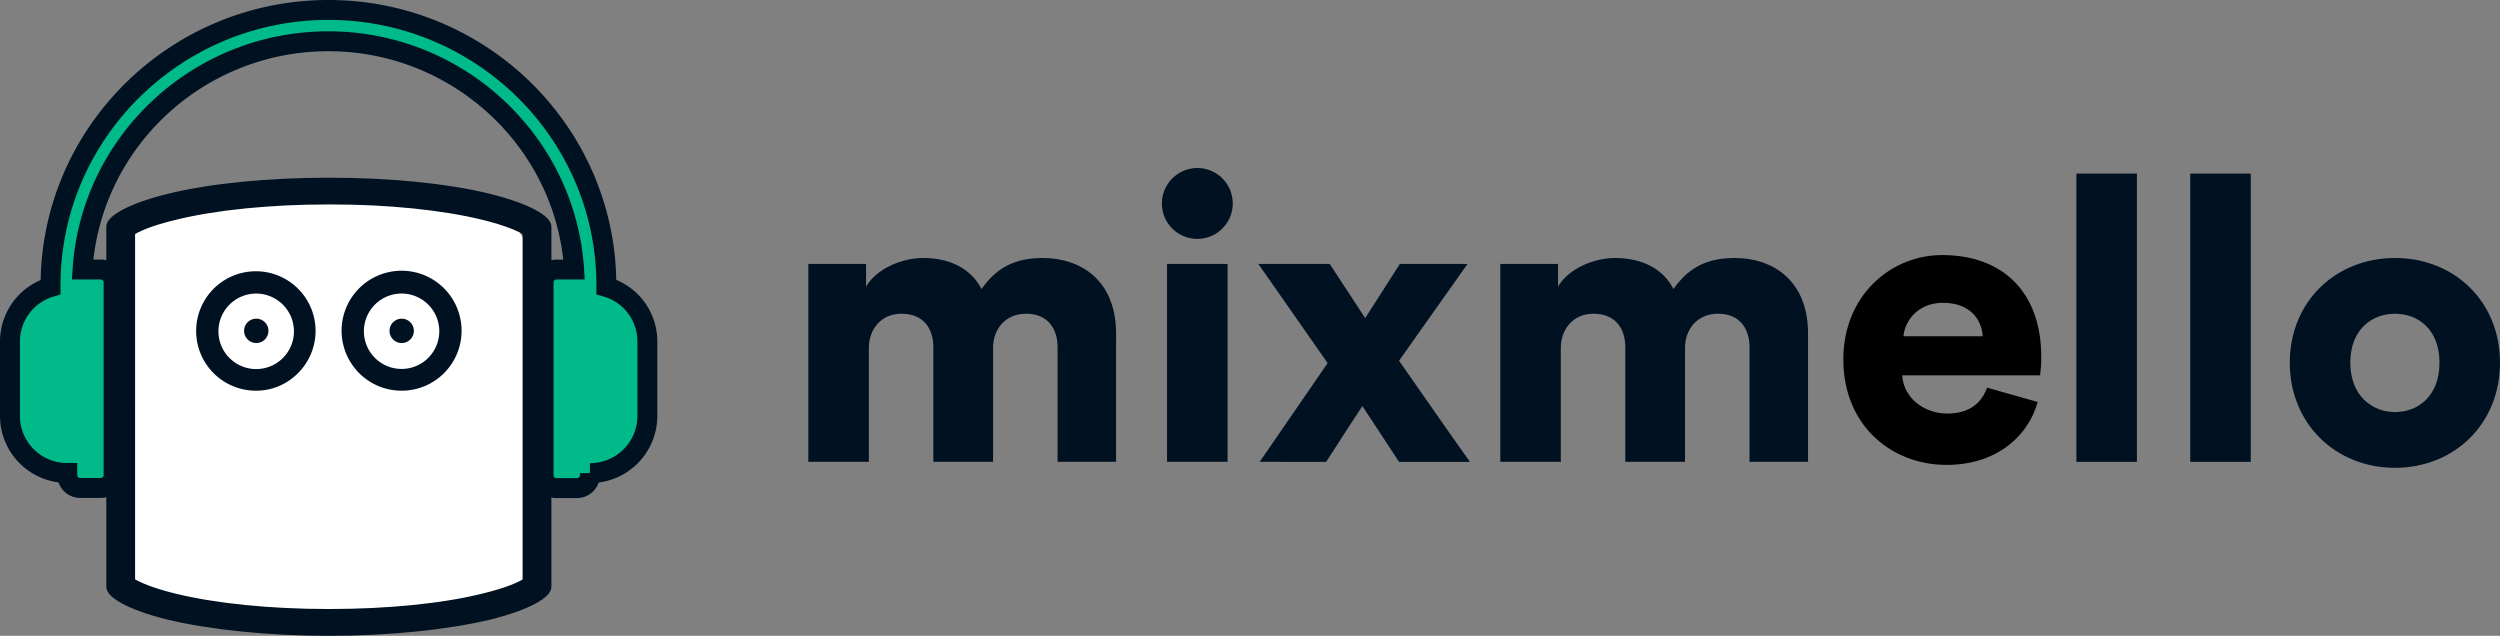 <svg id="f9780802-9fbf-44c7-beb1-32ad03e2672f" data-name="e7ab6e10-da6f-4507-b0cb-b4f6e3fdea87" xmlns="http://www.w3.org/2000/svg" viewBox="0 0 1883.8 479.1"><rect x="0" y="0" width="1883.8" height="479.1" fill="#808080" stroke="none"/><defs><style>.a71cf092-f1df-441d-ac2a-a10393e740a2{fill:#fff;}.a8ec074e-bf85-48ca-a192-b402408928b4,.b6d43c26-b80f-4dc7-8279-d293141a32e3{fill:#012;}.a009ebbd-5fac-4f3e-a54b-97917e330e19,.a8ec074e-bf85-48ca-a192-b402408928b4{stroke:#012;stroke-miterlimit:10;}.a8ec074e-bf85-48ca-a192-b402408928b4{stroke-width:5px;}.a009ebbd-5fac-4f3e-a54b-97917e330e19{fill:#00ba89;stroke-width:15px;}</style></defs><rect class="a71cf092-f1df-441d-ac2a-a10393e740a2" x="97.77" y="170.86" width="296.94" height="272" rx="12"/><rect class="a71cf092-f1df-441d-ac2a-a10393e740a2" x="104.39" y="153.86" width="287.32" height="95.36" rx="12"/><rect class="a71cf092-f1df-441d-ac2a-a10393e740a2" x="97.77" y="431.97" width="299.75" height="27.17" rx="12"/><path class="b6d43c26-b80f-4dc7-8279-d293141a32e3" d="M609.2,348V198.9h43.5V216c7.5-13.2,26.7-21.6,42.9-21.6,21.3,0,36.6,8.7,44.1,23.4,11.7-16.8,26.1-23.4,46.2-23.4,28.2,0,55.2,16.5,55.2,57V348H797V261.6c0-14.1-7.5-25.2-23.7-25.2s-24.9,12.3-24.9,25.5V348h-45V261.6c0-14.1-7.5-25.2-24-25.2-15.9,0-24.6,12.3-24.6,25.8V348Z" transform="translate(-0.1 0)"/><path class="b6d43c26-b80f-4dc7-8279-d293141a32e3" d="M902,126.6a26.7,26.7,0,1,1-26.4,27v-.3A26.83,26.83,0,0,1,902,126.6ZM879.5,348V198.9h45.6V348Z" transform="translate(-0.1 0)"/><path class="b6d43c26-b80f-4dc7-8279-d293141a32e3" d="M1000.5,273.6l-52.2-74.7h53.8l26.7,40.8,26.1-40.8h51l-51.6,72.9c16.8,24,36.3,52.2,53.4,76.2h-53.4l-27.6-42c-8.1,12-19.2,29.7-27.3,42H949.3Z" transform="translate(-0.1 0)"/><path class="b6d43c26-b80f-4dc7-8279-d293141a32e3" d="M1130.6,348V198.9h43.5V216c7.5-13.2,26.7-21.6,42.9-21.6,21.3,0,36.6,8.7,44.1,23.4,11.7-16.8,26.1-23.4,46.2-23.4,28.2,0,55.2,16.5,55.2,57V348h-44.1V261.6c0-14.1-7.5-25.2-23.7-25.2s-24.9,12.3-24.9,25.5V348h-45V261.6c0-14.1-7.5-25.2-24-25.2-15.9,0-24.6,12.3-24.6,25.8V348Z" transform="translate(-0.1 0)"/><path class="b6d43c26-b80f-4dc7-8279-d293141a32e3" d="M1564.7,348V130.8h45.6V348Z" transform="translate(-0.1 0)"/><path class="b6d43c26-b80f-4dc7-8279-d293141a32e3" d="M1650.5,348V130.8h45.6V348Z" transform="translate(-0.1 0)"/><path class="b6d43c26-b80f-4dc7-8279-d293141a32e3" d="M1883.9,273.3c0,46.2-34.5,79.2-79.2,79.2-44.4,0-79.2-33-79.2-79.2s34.8-78.9,79.2-78.9C1849.4,194.4,1883.9,227.1,1883.9,273.3Zm-45.6,0c0-25.2-16.2-36.9-33.6-36.9-17.1,0-33.6,11.7-33.6,36.9,0,24.9,16.5,37.2,33.6,37.2,17.4,0,33.6-12,33.6-37.2Z" transform="translate(-0.1 0)"/><path class="a8ec074e-bf85-48ca-a192-b402408928b4" d="M247.9,151.5c44.3,0,85.7,4.2,116.3,11.7,18.4,4.5,28,9.1,32.2,11.7V438c-3.8,2.6-13.4,7.2-32.2,11.7-30.5,7.6-71.9,11.7-116.3,11.7s-85.7-4.2-116.3-11.7c-18.4-4.5-28-9.1-32.2-11.7V175c3.8-2.6,13.4-7.2,32.2-11.7,30.6-7.6,72-11.7,116.3-11.8Zm0-15.1c-45.6,0-88.7,4.2-120.9,12.1-30.5,7.6-44.3,16.6-44.3,22.3V442.2c0,5.7,13.8,14.7,44.3,22.3,32.2,7.6,75.3,12.1,120.9,12.1s88.7-4.5,120.9-12.1c30.5-7.6,44.3-16.6,44.3-22.3V170.8c0-5.7-13.8-14.7-44.3-22.3-32.2-7.9-75.3-12.1-120.9-12.1Z" transform="translate(-0.1 0)"/><path class="b6d43c26-b80f-4dc7-8279-d293141a32e3" d="M193.2,294.4a45,45,0,1,1,44.7-45.2v.1C237.9,273.9,217.8,294.4,193.2,294.4Zm0-73.2a28.45,28.45,0,1,0,28.4,28.5h0a28.53,28.53,0,0,0-28.4-28.5Z" transform="translate(-0.1 0)"/><path class="b6d43c26-b80f-4dc7-8279-d293141a32e3" d="M302.7,294.4a45.2,45.2,0,1,1,45.2-45.2h0A45.15,45.15,0,0,1,302.7,294.4Zm0-73.2a28.4,28.4,0,1,0,28.4,28.4,28.38,28.38,0,0,0-28.4-28.4Z" transform="translate(-0.1 0)"/><circle class="b6d43c26-b80f-4dc7-8279-d293141a32e3" cx="193.1" cy="249.3" r="9.2"/><circle class="b6d43c26-b80f-4dc7-8279-d293141a32e3" cx="302.77" cy="249.31" r="9.2" transform="translate(8.08 508.22) rotate(-80.78)"/><path class="a009ebbd-5fac-4f3e-a54b-97917e330e19" d="M457,216.2v-1.3C457,100.5,363,7.5,247.6,7.5S38.2,100.5,38.2,214.9v1.4A42.87,42.87,0,0,0,7.6,257.2v56.4a43.06,43.06,0,0,0,43.2,42.8h0V358a9.73,9.73,0,0,0,9.8,9.7H75.9a9.73,9.73,0,0,0,9.8-9.7h0V212.8a9.73,9.73,0,0,0-9.8-9.7H62.3c6.2-95.9,86.9-172,185.2-172s179.1,76.2,185.2,172H419.5a9.73,9.73,0,0,0-9.8,9.7h0V358.1a9.73,9.73,0,0,0,9.8,9.7h15.3a9.73,9.73,0,0,0,9.8-9.7h0v-1.6a43.13,43.13,0,0,0,43.3-42.7h0V257.4A42.78,42.78,0,0,0,457,216.2Z" transform="translate(-0.1 0)"/><path d="M1535.5,302.9c-7.2,25.8-30.9,47.4-68.7,47.4-41.1,0-77.7-29.4-77.7-79.5,0-48,35.7-78.6,74.4-78.6,46.2,0,74.7,28.5,74.7,76.5a95.16,95.16,0,0,1-.9,14.1H1433.5c.9,16.8,16.2,28.8,33.9,28.8,16.5,0,25.8-7.8,30-19.5Zm-41.4-49.5c-.6-11.4-8.4-25.2-30-25.2-19.2,0-28.8,14.1-29.7,25.2Z" transform="translate(-0.1 0)"/></svg>